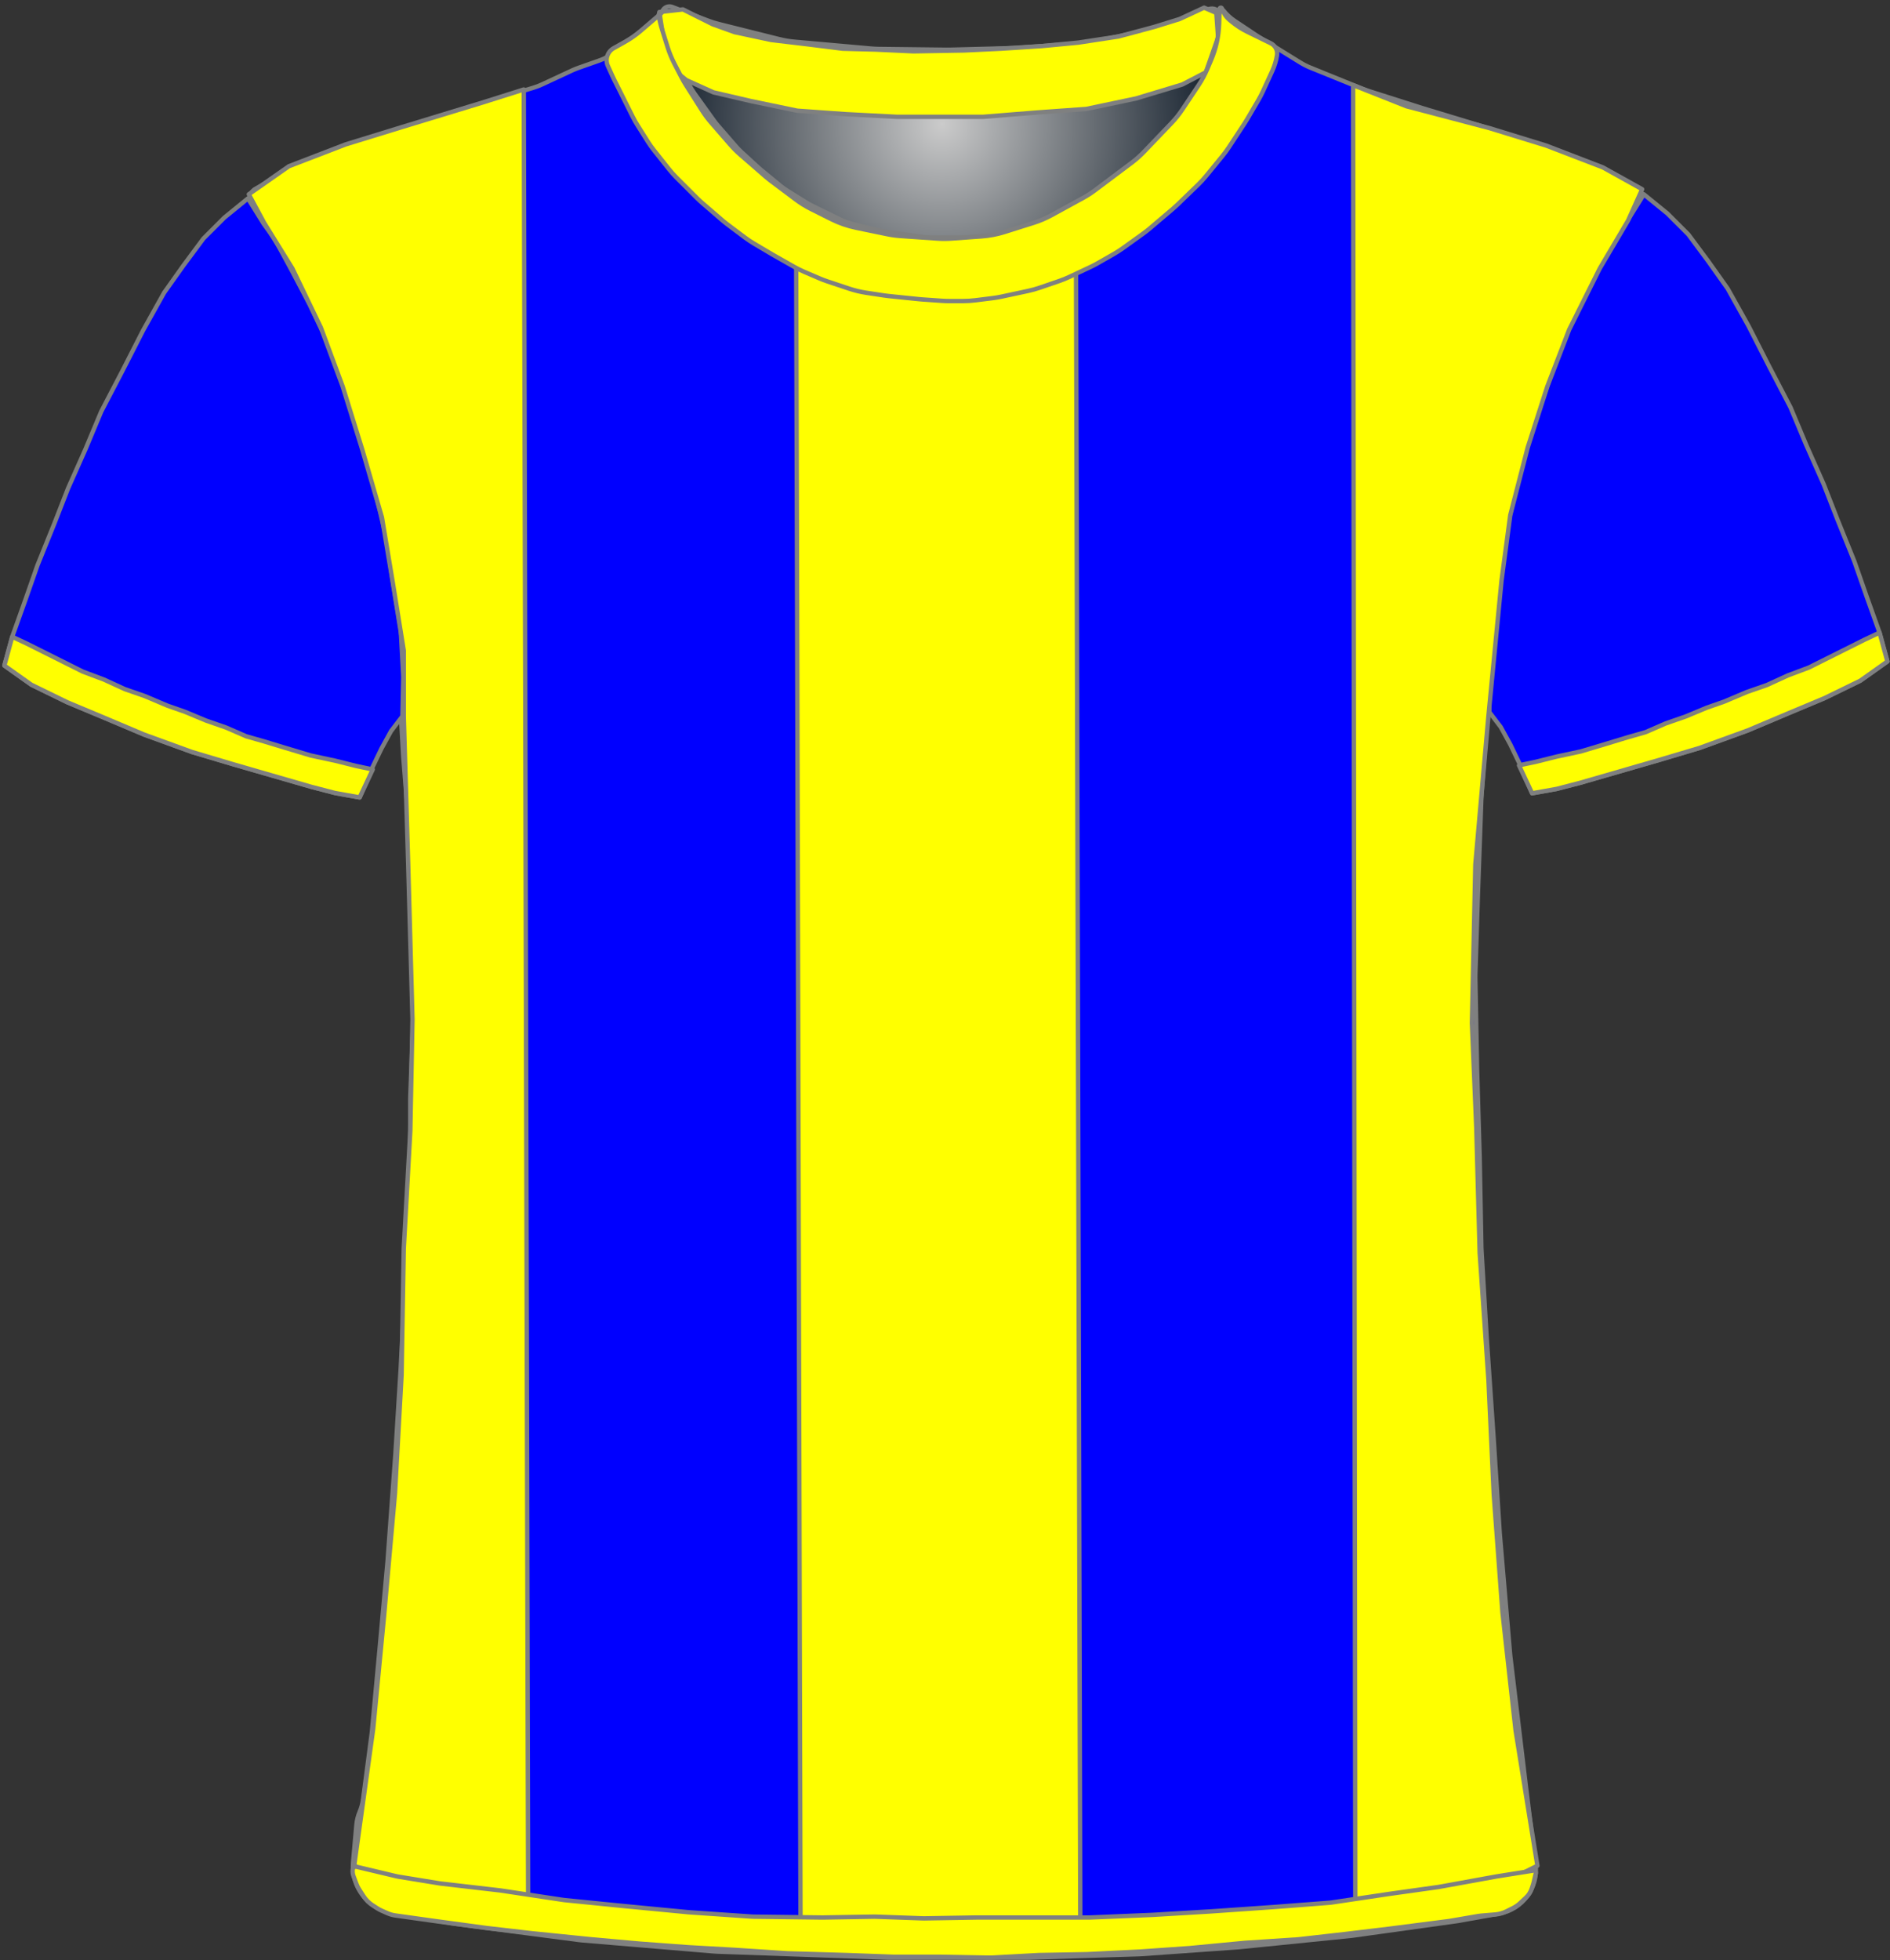 <?xml version="1.0" encoding="UTF-8" standalone="no"?>
<!DOCTYPE svg PUBLIC "-//W3C//DTD SVG 1.1//EN" "http://www.w3.org/Graphics/SVG/1.1/DTD/svg11.dtd">
<svg xmlns="http://www.w3.org/2000/svg" xmlns:xl="http://www.w3.org/1999/xlink" version="1.1" xmlns:dc="http://purl.org/dc/elements/1.1/" viewBox="-8693 19 433 449" width="433" height="449">
  <rect x="-8693" y="19" width="433" height="449" fill="#333333" stroke="none"/>
  <defs>
    <radialGradient cx="0" cy="0" r="1" id="Gradient" gradientUnits="userSpaceOnUse">
      <stop offset="0" stop-color="#cbcbcb"/>
      <stop offset=".434" stop-color="#74797e"/>
      <stop offset="1" stop-color="#010e1d"/>
    </radialGradient>
    <radialGradient id="Obj_Gradient" xl:href="#Gradient" gradientTransform="translate(-8477.241 47.4) scale(70.263)"/>
  </defs>
  <g id="Canvas_52" stroke-dasharray="none" fill="none" fill-opacity="1" stroke="none" stroke-opacity="1">
    <title>Canvas 52</title>
    <g id="Canvas_52_Layer_1">
      <title>Layer 1</title>
      <g id="Graphic_13">
        <path d="M -8538.994 20.59 L -8530.829 23.708 C -8529.971 24.036 -8529.094 24.312 -8528.203 24.534 L -8514.486 27.964 C -8513.324 28.254 -8512.142 28.453 -8510.949 28.56 L -8493.423 30.121 C -8492.835 30.174 -8492.245 30.204 -8491.655 30.211 L -8476.176 30.395 C -8475.886 30.398 -8475.596 30.396 -8475.305 30.389 L -8460.882 30.014 C -8460.521 30.005 -8460.161 29.987 -8459.801 29.96 L -8445.429 28.909 C -8444.438 28.836 -8443.452 28.7 -8442.479 28.5 L -8430.906 26.122 C -8429.864 25.907 -8428.838 25.621 -8427.835 25.265 L -8416.083 21.09 C -8414.993 20.703 -8413.79 21.234 -8413.341 22.3 L -8413.341 22.3 C -8412.819 23.54 -8412.667 24.905 -8412.903 26.229 L -8413.084 27.24 C -8413.387 28.941 -8413.882 30.603 -8414.558 32.193 L -8416.101 35.824 C -8416.66 37.139 -8417.339 38.398 -8418.132 39.586 L -8421.817 45.115 C -8422.565 46.236 -8423.409 47.29 -8424.341 48.263 L -8430.636 54.838 C -8431.505 55.744 -8432.445 56.578 -8433.45 57.332 L -8441.824 63.613 C -8442.701 64.27 -8443.623 64.864 -8444.584 65.39 L -8451.769 69.321 C -8453.081 70.039 -8454.458 70.627 -8455.884 71.077 L -8462.557 73.184 C -8464.273 73.726 -8466.048 74.065 -8467.844 74.193 L -8474.73 74.685 C -8475.803 74.762 -8476.879 74.763 -8477.951 74.689 L -8486.388 74.107 C -8487.422 74.036 -8488.45 73.895 -8489.465 73.685 L -8496.6 72.208 C -8498.552 71.805 -8500.444 71.149 -8502.226 70.257 L -8506.886 67.927 C -8508.12 67.31 -8509.296 66.584 -8510.4 65.756 L -8516.082 61.494 C -8516.521 61.165 -8516.948 60.82 -8517.363 60.46 L -8523.118 55.462 C -8523.932 54.755 -8524.696 53.991 -8525.403 53.177 L -8529.808 48.104 C -8530.562 47.236 -8531.25 46.312 -8531.866 45.341 L -8535.6 39.453 C -8535.96 38.885 -8536.296 38.301 -8536.605 37.703 L -8538.225 34.57 C -8538.834 33.392 -8539.341 32.164 -8539.738 30.899 L -8541.018 26.826 C -8541.233 26.142 -8541.416 25.449 -8541.566 24.749 L -8541.641 24.4 C -8541.835 23.492 -8541.728 22.544 -8541.335 21.703 L -8541.241 21.5 C -8540.846 20.655 -8539.866 20.258 -8538.994 20.59 Z" fill="url(#Obj_Gradient)"/>
        <path d="M -8538.994 20.59 L -8530.829 23.708 C -8529.971 24.036 -8529.094 24.312 -8528.203 24.534 L -8514.486 27.964 C -8513.324 28.254 -8512.142 28.453 -8510.949 28.56 L -8493.423 30.121 C -8492.835 30.174 -8492.245 30.204 -8491.655 30.211 L -8476.176 30.395 C -8475.886 30.398 -8475.596 30.396 -8475.305 30.389 L -8460.882 30.014 C -8460.521 30.005 -8460.161 29.987 -8459.801 29.96 L -8445.429 28.909 C -8444.438 28.836 -8443.452 28.7 -8442.479 28.5 L -8430.906 26.122 C -8429.864 25.907 -8428.838 25.621 -8427.835 25.265 L -8416.083 21.09 C -8414.993 20.703 -8413.79 21.234 -8413.341 22.3 L -8413.341 22.3 C -8412.819 23.54 -8412.667 24.905 -8412.903 26.229 L -8413.084 27.24 C -8413.387 28.941 -8413.882 30.603 -8414.558 32.193 L -8416.101 35.824 C -8416.66 37.139 -8417.339 38.398 -8418.132 39.586 L -8421.817 45.115 C -8422.565 46.236 -8423.409 47.29 -8424.341 48.263 L -8430.636 54.838 C -8431.505 55.744 -8432.445 56.578 -8433.45 57.332 L -8441.824 63.613 C -8442.701 64.27 -8443.623 64.864 -8444.584 65.39 L -8451.769 69.321 C -8453.081 70.039 -8454.458 70.627 -8455.884 71.077 L -8462.557 73.184 C -8464.273 73.726 -8466.048 74.065 -8467.844 74.193 L -8474.73 74.685 C -8475.803 74.762 -8476.879 74.763 -8477.951 74.689 L -8486.388 74.107 C -8487.422 74.036 -8488.45 73.895 -8489.465 73.685 L -8496.6 72.208 C -8498.552 71.805 -8500.444 71.149 -8502.226 70.257 L -8506.886 67.927 C -8508.12 67.31 -8509.296 66.584 -8510.4 65.756 L -8516.082 61.494 C -8516.521 61.165 -8516.948 60.82 -8517.363 60.46 L -8523.118 55.462 C -8523.932 54.755 -8524.696 53.991 -8525.403 53.177 L -8529.808 48.104 C -8530.562 47.236 -8531.25 46.312 -8531.866 45.341 L -8535.6 39.453 C -8535.96 38.885 -8536.296 38.301 -8536.605 37.703 L -8538.225 34.57 C -8538.834 33.392 -8539.341 32.164 -8539.738 30.899 L -8541.018 26.826 C -8541.233 26.142 -8541.416 25.449 -8541.566 24.749 L -8541.641 24.4 C -8541.835 23.492 -8541.728 22.544 -8541.335 21.703 L -8541.241 21.5 C -8540.846 20.655 -8539.866 20.258 -8538.994 20.59 Z" stroke="#7f8080" stroke-linecap="round" stroke-linejoin="round" stroke-width="1"/>
      </g>
      <g id="Graphic_12">
        <path d="M -8603.027 457.264 L -8589.284 459.554 C -8589.101 459.585 -8588.917 459.612 -8588.733 459.636 L -8560.379 463.352 C -8560.133 463.384 -8559.885 463.41 -8559.638 463.431 L -8529.395 465.968 C -8529.138 465.989 -8528.88 466.005 -8528.623 466.014 L -8489.692 467.39 C -8489.503 467.397 -8489.315 467.4 -8489.126 467.4 L -8457.659 467.4 C -8457.493 467.4 -8457.326 467.397 -8457.159 467.392 L -8432.125 466.61 C -8431.914 466.603 -8431.704 466.593 -8431.494 466.578 L -8409.447 465.017 C -8409.288 465.006 -8409.13 464.992 -8408.972 464.976 L -8383.712 462.43 C -8383.51 462.41 -8383.309 462.386 -8383.108 462.358 L -8359.315 459.043 C -8359.111 459.014 -8358.908 458.982 -8358.705 458.946 L -8349.509 457.3 C -8344.182 456.347 -8340.531 451.393 -8341.198 446.023 L -8343.405 428.232 C -8343.408 428.211 -8343.41 428.189 -8343.413 428.168 L -8346.977 398.469 C -8346.998 398.29 -8347.017 398.11 -8347.032 397.93 L -8349.395 370.37 C -8349.404 370.257 -8349.413 370.143 -8349.42 370.029 L -8350.807 348.438 C -8350.808 348.413 -8350.81 348.387 -8350.812 348.362 L -8352.404 325.276 C -8352.407 325.225 -8352.411 325.175 -8352.414 325.124 L -8353.59 305.322 C -8353.603 305.107 -8353.611 304.893 -8353.615 304.678 L -8354.008 284.083 C -8354.009 284.028 -8354.01 283.972 -8354.012 283.917 L -8354.607 263.683 C -8354.608 263.628 -8354.61 263.572 -8354.611 263.517 L -8355.001 243.008 C -8355.007 242.736 -8355.005 242.464 -8354.996 242.193 L -8354.41 223.833 C -8354.41 223.811 -8354.409 223.789 -8354.408 223.767 L -8353.62 201.898 C -8353.613 201.699 -8353.602 201.501 -8353.587 201.303 L -8352.03 180.082 C -8352.016 179.894 -8352.006 179.706 -8351.998 179.517 L -8351.244 159.618 C -8351.221 159.007 -8351.163 158.397 -8351.069 157.792 L -8348.33 139.988 C -8348.25 139.463 -8348.143 138.942 -8348.01 138.428 L -8343.382 120.47 C -8343.267 120.024 -8343.132 119.582 -8342.979 119.147 L -8337.258 102.908 C -8337.092 102.436 -8336.904 101.973 -8336.695 101.519 L -8331.163 89.534 C -8331.061 89.311 -8330.953 89.091 -8330.84 88.874 L -8325.478 78.532 C -8325.432 78.444 -8325.386 78.356 -8325.338 78.269 L -8320.122 68.652 C -8319.385 67.293 -8318.435 66.06 -8317.309 65 L -8317.309 65 C -8316.634 64.365 -8316.602 63.302 -8317.237 62.627 C -8317.362 62.495 -8317.507 62.383 -8317.667 62.298 L -8320.881 60.576 C -8321.1 60.459 -8321.321 60.347 -8321.545 60.24 L -8329.399 56.491 C -8329.806 56.297 -8330.22 56.12 -8330.642 55.961 L -8340.317 52.31 C -8340.512 52.237 -8340.708 52.167 -8340.906 52.101 L -8353.6 47.87 C -8353.74 47.823 -8353.879 47.779 -8354.02 47.736 L -8366.903 43.832 C -8366.974 43.811 -8367.044 43.789 -8367.115 43.766 L -8379.619 39.788 C -8380.012 39.663 -8380.401 39.522 -8380.784 39.367 L -8392.76 34.507 C -8393.591 34.17 -8394.393 33.763 -8395.156 33.291 L -8404.776 27.344 C -8404.931 27.248 -8405.085 27.149 -8405.238 27.048 L -8410.128 23.788 C -8411.109 23.133 -8411.981 22.327 -8412.709 21.4 L -8412.709 21.4 C -8412.815 21.266 -8413.009 21.242 -8413.144 21.348 C -8413.247 21.429 -8413.288 21.565 -8413.246 21.689 L -8413.109 22.1 C -8412.65 23.478 -8412.545 24.949 -8412.805 26.378 L -8413.2 28.551 C -8413.472 30.043 -8413.953 31.488 -8414.631 32.844 L -8416.164 35.909 C -8416.46 36.502 -8416.794 37.077 -8417.162 37.629 L -8420.365 42.434 C -8420.794 43.077 -8421.269 43.688 -8421.786 44.263 L -8426.348 49.332 C -8426.389 49.377 -8426.43 49.423 -8426.472 49.468 L -8432.466 55.976 C -8433.094 56.657 -8433.779 57.283 -8434.515 57.846 L -8439.54 61.688 C -8439.986 62.029 -8440.449 62.346 -8440.929 62.639 L -8447.415 66.594 C -8448.077 66.997 -8448.767 67.352 -8449.48 67.656 L -8456.596 70.684 C -8457.403 71.027 -8458.238 71.304 -8459.091 71.511 L -8463.17 72.5 C -8463.995 72.7 -8464.834 72.834 -8465.68 72.9 L -8471.381 73.35 C -8471.8 73.383 -8472.22 73.4 -8472.64 73.4 L -8479.672 73.4 C -8480.429 73.4 -8481.185 73.346 -8481.935 73.239 L -8489.881 72.104 C -8490.366 72.035 -8490.848 71.943 -8491.325 71.83 L -8497.286 70.41 C -8498.431 70.138 -8499.543 69.739 -8500.601 69.223 L -8506.881 66.156 C -8507.366 65.919 -8507.839 65.657 -8508.298 65.373 L -8512.509 62.758 C -8513.109 62.387 -8513.683 61.975 -8514.228 61.528 L -8518.674 57.876 C -8518.897 57.692 -8519.116 57.502 -8519.329 57.307 L -8523.132 53.821 C -8523.583 53.407 -8524.01 52.968 -8524.411 52.505 L -8528.53 47.753 C -8528.849 47.385 -8529.152 47.002 -8529.436 46.605 L -8533.866 40.436 C -8534.361 39.746 -8534.8 39.019 -8535.179 38.26 L -8537.756 33.107 C -8537.791 33.036 -8537.826 32.964 -8537.861 32.892 L -8539.109 30.3 C -8539.96 28.533 -8540.315 26.569 -8540.138 24.616 L -8539.958 22.633 C -8539.934 22.372 -8540.127 22.14 -8540.389 22.116 C -8540.551 22.101 -8540.71 22.171 -8540.809 22.3 L -8540.809 22.3 C -8541.473 23.162 -8542.253 23.929 -8543.127 24.576 L -8547.024 27.463 C -8547.147 27.554 -8547.272 27.644 -8547.399 27.732 L -8552.021 30.954 C -8553.208 31.781 -8554.501 32.443 -8555.866 32.923 L -8560.473 34.541 C -8560.963 34.714 -8561.445 34.91 -8561.917 35.129 L -8568.764 38.314 C -8569.46 38.637 -8570.178 38.911 -8570.914 39.131 L -8581.784 42.392 C -8581.801 42.397 -8581.818 42.403 -8581.834 42.408 L -8592.802 45.737 C -8592.94 45.779 -8593.078 45.823 -8593.214 45.868 L -8606.136 50.175 C -8606.185 50.192 -8606.234 50.208 -8606.283 50.224 L -8617.651 53.891 C -8618.289 54.097 -8618.914 54.343 -8619.522 54.627 L -8627.454 58.34 C -8627.824 58.513 -8628.187 58.701 -8628.543 58.902 L -8634.49 62.263 C -8635.743 62.971 -8636.184 64.561 -8635.476 65.814 C -8635.399 65.95 -8635.31 66.08 -8635.209 66.2 L -8634.345 67.237 C -8633.59 68.143 -8632.938 69.129 -8632.4 70.179 L -8629.322 76.179 C -8629.247 76.326 -8629.169 76.472 -8629.089 76.617 L -8625.134 83.773 C -8625.051 83.924 -8624.97 84.077 -8624.891 84.231 L -8620.783 92.269 C -8620.534 92.756 -8620.31 93.256 -8620.112 93.766 L -8616.629 102.748 C -8616.616 102.783 -8616.602 102.817 -8616.589 102.852 L -8612.992 111.938 C -8612.87 112.246 -8612.758 112.558 -8612.655 112.873 L -8610.033 120.926 C -8610.017 120.975 -8610.001 121.025 -8609.986 121.075 L -8606.914 130.833 C -8606.711 131.477 -8606.549 132.133 -8606.429 132.798 L -8604.444 143.807 C -8604.421 143.936 -8604.399 144.064 -8604.379 144.193 L -8602.673 155.187 C -8602.631 155.462 -8602.595 155.739 -8602.567 156.016 L -8601.679 164.713 C -8601.633 165.171 -8601.606 165.63 -8601.599 166.091 L -8601.414 178.066 C -8601.411 178.289 -8601.403 178.511 -8601.39 178.733 L -8600.62 192.215 C -8600.613 192.338 -8600.604 192.462 -8600.594 192.585 L -8599.261 209.159 C -8599.226 209.586 -8599.209 210.014 -8599.209 210.443 L -8599.209 222.892 C -8599.209 223.097 -8599.205 223.302 -8599.197 223.507 L -8598.617 238.596 C -8598.612 238.732 -8598.608 238.868 -8598.607 239.004 L -8598.414 253.8 C -8598.411 254.067 -8598.414 254.333 -8598.424 254.6 L -8598.998 270.104 C -8599.006 270.301 -8599.009 270.499 -8599.009 270.696 L -8599.009 284.292 C -8599.009 284.497 -8599.013 284.702 -8599.021 284.907 L -8599.606 300.122 C -8599.608 300.174 -8599.61 300.226 -8599.613 300.278 L -8600.408 316.781 C -8600.409 316.794 -8600.41 316.807 -8600.41 316.819 L -8601.205 332.511 C -8601.208 332.57 -8601.211 332.63 -8601.215 332.689 L -8602.404 351.91 C -8602.407 351.97 -8602.411 352.03 -8602.416 352.09 L -8604.199 376.459 C -8604.206 376.553 -8604.213 376.647 -8604.222 376.74 L -8606.008 396.385 C -8606.009 396.395 -8606.01 396.405 -8606.011 396.415 L -8607.781 415.5 C -8607.8 415.7 -8607.822 415.9 -8607.848 416.099 L -8609.809 431.072 C -8609.942 432.086 -8610.211 433.078 -8610.609 434.02 L -8610.609 434.02 C -8611.007 434.961 -8611.255 435.957 -8611.346 436.975 L -8612.109 445.52 C -8612.617 451.207 -8608.659 456.325 -8603.027 457.264 Z" fill="blue"/>
        <path d="M -8603.027 457.264 L -8589.284 459.554 C -8589.101 459.585 -8588.917 459.612 -8588.733 459.636 L -8560.379 463.352 C -8560.133 463.384 -8559.885 463.41 -8559.638 463.431 L -8529.395 465.968 C -8529.138 465.989 -8528.88 466.005 -8528.623 466.014 L -8489.692 467.39 C -8489.503 467.397 -8489.315 467.4 -8489.126 467.4 L -8457.659 467.4 C -8457.493 467.4 -8457.326 467.397 -8457.159 467.392 L -8432.125 466.61 C -8431.914 466.603 -8431.704 466.593 -8431.494 466.578 L -8409.447 465.017 C -8409.288 465.006 -8409.13 464.992 -8408.972 464.976 L -8383.712 462.43 C -8383.51 462.41 -8383.309 462.386 -8383.108 462.358 L -8359.315 459.043 C -8359.111 459.014 -8358.908 458.982 -8358.705 458.946 L -8349.509 457.3 C -8344.182 456.347 -8340.531 451.393 -8341.198 446.023 L -8343.405 428.232 C -8343.408 428.211 -8343.41 428.189 -8343.413 428.168 L -8346.977 398.469 C -8346.998 398.29 -8347.017 398.11 -8347.032 397.93 L -8349.395 370.37 C -8349.404 370.257 -8349.413 370.143 -8349.42 370.029 L -8350.807 348.438 C -8350.808 348.413 -8350.81 348.387 -8350.812 348.362 L -8352.404 325.276 C -8352.407 325.225 -8352.411 325.175 -8352.414 325.124 L -8353.59 305.322 C -8353.603 305.107 -8353.611 304.893 -8353.615 304.678 L -8354.008 284.083 C -8354.009 284.028 -8354.01 283.972 -8354.012 283.917 L -8354.607 263.683 C -8354.608 263.628 -8354.61 263.572 -8354.611 263.517 L -8355.001 243.008 C -8355.007 242.736 -8355.005 242.464 -8354.996 242.193 L -8354.41 223.833 C -8354.41 223.811 -8354.409 223.789 -8354.408 223.767 L -8353.62 201.898 C -8353.613 201.699 -8353.602 201.501 -8353.587 201.303 L -8352.03 180.082 C -8352.016 179.894 -8352.006 179.706 -8351.998 179.517 L -8351.244 159.618 C -8351.221 159.007 -8351.163 158.397 -8351.069 157.792 L -8348.33 139.988 C -8348.25 139.463 -8348.143 138.942 -8348.01 138.428 L -8343.382 120.47 C -8343.267 120.024 -8343.132 119.582 -8342.979 119.147 L -8337.258 102.908 C -8337.092 102.436 -8336.904 101.973 -8336.695 101.519 L -8331.163 89.534 C -8331.061 89.311 -8330.953 89.091 -8330.84 88.874 L -8325.478 78.532 C -8325.432 78.444 -8325.386 78.356 -8325.338 78.269 L -8320.122 68.652 C -8319.385 67.293 -8318.435 66.06 -8317.309 65 L -8317.309 65 C -8316.634 64.365 -8316.602 63.302 -8317.237 62.627 C -8317.362 62.495 -8317.507 62.383 -8317.667 62.298 L -8320.881 60.576 C -8321.1 60.459 -8321.321 60.347 -8321.545 60.24 L -8329.399 56.491 C -8329.806 56.297 -8330.22 56.12 -8330.642 55.961 L -8340.317 52.31 C -8340.512 52.237 -8340.708 52.167 -8340.906 52.101 L -8353.6 47.87 C -8353.74 47.823 -8353.879 47.779 -8354.02 47.736 L -8366.903 43.832 C -8366.974 43.811 -8367.044 43.789 -8367.115 43.766 L -8379.619 39.788 C -8380.012 39.663 -8380.401 39.522 -8380.784 39.367 L -8392.76 34.507 C -8393.591 34.17 -8394.393 33.763 -8395.156 33.291 L -8404.776 27.344 C -8404.931 27.248 -8405.085 27.149 -8405.238 27.048 L -8410.128 23.788 C -8411.109 23.133 -8411.981 22.327 -8412.709 21.4 L -8412.709 21.4 C -8412.815 21.266 -8413.009 21.242 -8413.144 21.348 C -8413.247 21.429 -8413.288 21.565 -8413.246 21.689 L -8413.109 22.1 C -8412.65 23.478 -8412.545 24.949 -8412.805 26.378 L -8413.2 28.551 C -8413.472 30.043 -8413.953 31.488 -8414.631 32.844 L -8416.164 35.909 C -8416.46 36.502 -8416.794 37.077 -8417.162 37.629 L -8420.365 42.434 C -8420.794 43.077 -8421.269 43.688 -8421.786 44.263 L -8426.348 49.332 C -8426.389 49.377 -8426.43 49.423 -8426.472 49.468 L -8432.466 55.976 C -8433.094 56.657 -8433.779 57.283 -8434.515 57.846 L -8439.54 61.688 C -8439.986 62.029 -8440.449 62.346 -8440.929 62.639 L -8447.415 66.594 C -8448.077 66.997 -8448.767 67.352 -8449.48 67.656 L -8456.596 70.684 C -8457.403 71.027 -8458.238 71.304 -8459.091 71.511 L -8463.17 72.5 C -8463.995 72.7 -8464.834 72.834 -8465.68 72.9 L -8471.381 73.35 C -8471.8 73.383 -8472.22 73.4 -8472.64 73.4 L -8479.672 73.4 C -8480.429 73.4 -8481.185 73.346 -8481.935 73.239 L -8489.881 72.104 C -8490.366 72.035 -8490.848 71.943 -8491.325 71.83 L -8497.286 70.41 C -8498.431 70.138 -8499.543 69.739 -8500.601 69.223 L -8506.881 66.156 C -8507.366 65.919 -8507.839 65.657 -8508.298 65.373 L -8512.509 62.758 C -8513.109 62.387 -8513.683 61.975 -8514.228 61.528 L -8518.674 57.876 C -8518.897 57.692 -8519.116 57.502 -8519.329 57.307 L -8523.132 53.821 C -8523.583 53.407 -8524.01 52.968 -8524.411 52.505 L -8528.53 47.753 C -8528.849 47.385 -8529.152 47.002 -8529.436 46.605 L -8533.866 40.436 C -8534.361 39.746 -8534.8 39.019 -8535.179 38.26 L -8537.756 33.107 C -8537.791 33.036 -8537.826 32.964 -8537.861 32.892 L -8539.109 30.3 C -8539.96 28.533 -8540.315 26.569 -8540.138 24.616 L -8539.958 22.633 C -8539.934 22.372 -8540.127 22.14 -8540.389 22.116 C -8540.551 22.101 -8540.71 22.171 -8540.809 22.3 L -8540.809 22.3 C -8541.473 23.162 -8542.253 23.929 -8543.127 24.576 L -8547.024 27.463 C -8547.147 27.554 -8547.272 27.644 -8547.399 27.732 L -8552.021 30.954 C -8553.208 31.781 -8554.501 32.443 -8555.866 32.923 L -8560.473 34.541 C -8560.963 34.714 -8561.445 34.91 -8561.917 35.129 L -8568.764 38.314 C -8569.46 38.637 -8570.178 38.911 -8570.914 39.131 L -8581.784 42.392 C -8581.801 42.397 -8581.818 42.403 -8581.834 42.408 L -8592.802 45.737 C -8592.94 45.779 -8593.078 45.823 -8593.214 45.868 L -8606.136 50.175 C -8606.185 50.192 -8606.234 50.208 -8606.283 50.224 L -8617.651 53.891 C -8618.289 54.097 -8618.914 54.343 -8619.522 54.627 L -8627.454 58.34 C -8627.824 58.513 -8628.187 58.701 -8628.543 58.902 L -8634.49 62.263 C -8635.743 62.971 -8636.184 64.561 -8635.476 65.814 C -8635.399 65.95 -8635.31 66.08 -8635.209 66.2 L -8634.345 67.237 C -8633.59 68.143 -8632.938 69.129 -8632.4 70.179 L -8629.322 76.179 C -8629.247 76.326 -8629.169 76.472 -8629.089 76.617 L -8625.134 83.773 C -8625.051 83.924 -8624.97 84.077 -8624.891 84.231 L -8620.783 92.269 C -8620.534 92.756 -8620.31 93.256 -8620.112 93.766 L -8616.629 102.748 C -8616.616 102.783 -8616.602 102.817 -8616.589 102.852 L -8612.992 111.938 C -8612.87 112.246 -8612.758 112.558 -8612.655 112.873 L -8610.033 120.926 C -8610.017 120.975 -8610.001 121.025 -8609.986 121.075 L -8606.914 130.833 C -8606.711 131.477 -8606.549 132.133 -8606.429 132.798 L -8604.444 143.807 C -8604.421 143.936 -8604.399 144.064 -8604.379 144.193 L -8602.673 155.187 C -8602.631 155.462 -8602.595 155.739 -8602.567 156.016 L -8601.679 164.713 C -8601.633 165.171 -8601.606 165.63 -8601.599 166.091 L -8601.414 178.066 C -8601.411 178.289 -8601.403 178.511 -8601.39 178.733 L -8600.62 192.215 C -8600.613 192.338 -8600.604 192.462 -8600.594 192.585 L -8599.261 209.159 C -8599.226 209.586 -8599.209 210.014 -8599.209 210.443 L -8599.209 222.892 C -8599.209 223.097 -8599.205 223.302 -8599.197 223.507 L -8598.617 238.596 C -8598.612 238.732 -8598.608 238.868 -8598.607 239.004 L -8598.414 253.8 C -8598.411 254.067 -8598.414 254.333 -8598.424 254.6 L -8598.998 270.104 C -8599.006 270.301 -8599.009 270.499 -8599.009 270.696 L -8599.009 284.292 C -8599.009 284.497 -8599.013 284.702 -8599.021 284.907 L -8599.606 300.122 C -8599.608 300.174 -8599.61 300.226 -8599.613 300.278 L -8600.408 316.781 C -8600.409 316.794 -8600.41 316.807 -8600.41 316.819 L -8601.205 332.511 C -8601.208 332.57 -8601.211 332.63 -8601.215 332.689 L -8602.404 351.91 C -8602.407 351.97 -8602.411 352.03 -8602.416 352.09 L -8604.199 376.459 C -8604.206 376.553 -8604.213 376.647 -8604.222 376.74 L -8606.008 396.385 C -8606.009 396.395 -8606.01 396.405 -8606.011 396.415 L -8607.781 415.5 C -8607.8 415.7 -8607.822 415.9 -8607.848 416.099 L -8609.809 431.072 C -8609.942 432.086 -8610.211 433.078 -8610.609 434.02 L -8610.609 434.02 C -8611.007 434.961 -8611.255 435.957 -8611.346 436.975 L -8612.109 445.52 C -8612.617 451.207 -8608.659 456.325 -8603.027 457.264 Z" stroke="#7f8080" stroke-linecap="round" stroke-linejoin="round" stroke-width="1"/>
      </g>
      <g id="Graphic_11">
        <path d="M -8692 171.446 L -8685.8 175.846 L -8677.6 179.846 L -8669 183.446 L -8660 187.246 L -8649 191.246 L -8639.6 194.046 L -8630.6 196.646 L -8621.6 199.246 L -8616.2 200.646 L -8610.6 201.646 L -8608.2 195.846 L -8605.6 190.446 L -8603.4 186.446 L -8600.8 183.046 L -8600.6 174.046 L -8601.2 163.046 L -8603 152.246 L -8604.6 141.846 L -8607.2 130.846 L -8609.6 121.246 L -8612.4 113.246 L -8615.6 103.846 L -8618.4 96.446 L -8622 88.846 L -8626 81.246 L -8630 73.846 L -8632.6 70.246 L -8636.2 64.446 L -8641.6 68.846 L -8646.4 73.646 L -8651 79.846 L -8655.4 86.046 L -8660.2 94.646 L -8665 104.046 L -8669.8 113.246 L -8673.4 121.846 L -8677.4 130.846 L -8680.6 139.046 L -8684.4 148.446 L -8687.2 156.446 L -8690.2 164.846 Z" fill="blue"/>
        <path d="M -8692 171.446 L -8685.8 175.846 L -8677.6 179.846 L -8669 183.446 L -8660 187.246 L -8649 191.246 L -8639.6 194.046 L -8630.6 196.646 L -8621.6 199.246 L -8616.2 200.646 L -8610.6 201.646 L -8608.2 195.846 L -8605.6 190.446 L -8603.4 186.446 L -8600.8 183.046 L -8600.6 174.046 L -8601.2 163.046 L -8603 152.246 L -8604.6 141.846 L -8607.2 130.846 L -8609.6 121.246 L -8612.4 113.246 L -8615.6 103.846 L -8618.4 96.446 L -8622 88.846 L -8626 81.246 L -8630 73.846 L -8632.6 70.246 L -8636.2 64.446 L -8641.6 68.846 L -8646.4 73.646 L -8651 79.846 L -8655.4 86.046 L -8660.2 94.646 L -8665 104.046 L -8669.8 113.246 L -8673.4 121.846 L -8677.4 130.846 L -8680.6 139.046 L -8684.4 148.446 L -8687.2 156.446 L -8690.2 164.846 Z" stroke="#7f8080" stroke-linecap="round" stroke-linejoin="round" stroke-width="1"/>
      </g>
      <g id="Graphic_10">
        <path d="M -8260.595 170.503 L -8266.795 174.903 L -8274.995 178.903 L -8283.595 182.503 L -8292.595 186.303 L -8303.595 190.303 L -8312.995 193.103 L -8321.995 195.703 L -8330.995 198.303 L -8336.395 199.703 L -8341.995 200.703 L -8344.395 194.903 L -8346.995 189.503 L -8349.195 185.503 L -8351.795 182.103 L -8351.995 173.103 L -8351.395 162.103 L -8349.595 151.303 L -8347.995 140.903 L -8345.395 129.903 L -8342.995 120.303 L -8340.195 112.303 L -8336.995 102.903 L -8334.195 95.503 L -8330.595 87.903 L -8326.595 80.303 L -8322.595 72.903 L -8319.995 69.303 L -8316.395 63.503 L -8310.995 67.903 L -8306.195 72.703 L -8301.595 78.903 L -8297.195 85.103 L -8292.395 93.703 L -8287.595 103.103 L -8282.795 112.303 L -8279.195 120.903 L -8275.195 129.903 L -8271.995 138.103 L -8268.195 147.503 L -8265.395 155.503 L -8262.395 163.903 Z" fill="blue"/>
        <path d="M -8260.595 170.503 L -8266.795 174.903 L -8274.995 178.903 L -8283.595 182.503 L -8292.595 186.303 L -8303.595 190.303 L -8312.995 193.103 L -8321.995 195.703 L -8330.995 198.303 L -8336.395 199.703 L -8341.995 200.703 L -8344.395 194.903 L -8346.995 189.503 L -8349.195 185.503 L -8351.795 182.103 L -8351.995 173.103 L -8351.395 162.103 L -8349.595 151.303 L -8347.995 140.903 L -8345.395 129.903 L -8342.995 120.303 L -8340.195 112.303 L -8336.995 102.903 L -8334.195 95.503 L -8330.595 87.903 L -8326.595 80.303 L -8322.595 72.903 L -8319.995 69.303 L -8316.395 63.503 L -8310.995 67.903 L -8306.195 72.703 L -8301.595 78.903 L -8297.195 85.103 L -8292.395 93.703 L -8287.595 103.103 L -8282.795 112.303 L -8279.195 120.903 L -8275.195 129.903 L -8271.995 138.103 L -8268.195 147.503 L -8265.395 155.503 L -8262.395 163.903 Z" stroke="#7f8080" stroke-linecap="round" stroke-linejoin="round" stroke-width="1"/>
      </g>
      <g id="Graphic_9">
        <path d="M -8692 171.446 L -8685.8 175.846 L -8677.6 179.846 L -8669 183.446 L -8660 187.246 L -8649 191.246 L -8639.6 194.046 L -8630.6 196.646 L -8621.6 199.246 L -8616.2 200.646 L -8610.6 201.646 L -8607.6 195.246 L -8611.4 194.446 L -8616.2 193.246 L -8621.8 192.046 L -8627.8 190.246 L -8632.4 188.846 L -8636.6 187.646 L -8641.2 185.646 L -8645.8 184.046 L -8650.6 182.046 L -8654.6 180.646 L -8659.8 178.446 L -8664.4 176.846 L -8669.2 174.646 L -8674 172.846 L -8678 170.846 L -8682.4 168.646 L -8686.8 166.446 L -8690.2 164.846 Z" fill="yellow"/>
        <path d="M -8692 171.446 L -8685.8 175.846 L -8677.6 179.846 L -8669 183.446 L -8660 187.246 L -8649 191.246 L -8639.6 194.046 L -8630.6 196.646 L -8621.6 199.246 L -8616.2 200.646 L -8610.6 201.646 L -8607.6 195.246 L -8611.4 194.446 L -8616.2 193.246 L -8621.8 192.046 L -8627.8 190.246 L -8632.4 188.846 L -8636.6 187.646 L -8641.2 185.646 L -8645.8 184.046 L -8650.6 182.046 L -8654.6 180.646 L -8659.8 178.446 L -8664.4 176.846 L -8669.2 174.646 L -8674 172.846 L -8678 170.846 L -8682.4 168.646 L -8686.8 166.446 L -8690.2 164.846 Z" stroke="#7f8080" stroke-linecap="round" stroke-linejoin="round" stroke-width="1"/>
      </g>
      <g id="Graphic_8">
        <path d="M -8260.595 170.503 L -8266.795 174.903 L -8274.995 178.903 L -8283.595 182.503 L -8292.595 186.303 L -8303.595 190.303 L -8312.995 193.103 L -8321.995 195.703 L -8330.995 198.303 L -8336.395 199.703 L -8341.995 200.703 L -8344.995 194.303 L -8341.195 193.503 L -8336.395 192.303 L -8330.795 191.103 L -8324.795 189.303 L -8320.195 187.903 L -8315.995 186.703 L -8311.395 184.703 L -8306.795 183.103 L -8301.995 181.103 L -8297.995 179.703 L -8292.795 177.503 L -8288.195 175.903 L -8283.395 173.703 L -8278.595 171.903 L -8274.595 169.903 L -8270.195 167.703 L -8265.795 165.503 L -8262.395 163.903 Z" fill="yellow"/>
        <path d="M -8260.595 170.503 L -8266.795 174.903 L -8274.995 178.903 L -8283.595 182.503 L -8292.595 186.303 L -8303.595 190.303 L -8312.995 193.103 L -8321.995 195.703 L -8330.995 198.303 L -8336.395 199.703 L -8341.995 200.703 L -8344.995 194.303 L -8341.195 193.503 L -8336.395 192.303 L -8330.795 191.103 L -8324.795 189.303 L -8320.195 187.903 L -8315.995 186.703 L -8311.395 184.703 L -8306.795 183.103 L -8301.995 181.103 L -8297.995 179.703 L -8292.795 177.503 L -8288.195 175.903 L -8283.395 173.703 L -8278.595 171.903 L -8274.595 169.903 L -8270.195 167.703 L -8265.795 165.503 L -8262.395 163.903 Z" stroke="#7f8080" stroke-linecap="round" stroke-linejoin="round" stroke-width="1"/>
      </g>
      <g id="Graphic_7">
        <path d="M -8541.941 21.756 L -8536.541 21.156 L -8529.741 24.556 L -8524.741 26.356 L -8516.341 28.156 L -8507.941 29.156 L -8499.941 30.156 L -8492.341 30.356 L -8483.741 30.756 L -8472.141 30.556 L -8463.741 30.156 L -8454.341 29.556 L -8445.941 28.756 L -8436.741 27.356 L -8428.541 25.156 L -8422.741 23.356 L -8417.141 20.756 L -8414.341 21.956 L -8413.941 27.556 L -8416.741 35.556 L -8422.141 38.356 L -8432.741 41.556 L -8444.141 43.956 L -8455.341 44.756 L -8467.741 45.756 L -8478.141 45.756 L -8487.541 45.756 L -8499.141 45.156 L -8510.341 44.356 L -8520.941 42.156 L -8529.541 40.156 L -8535.741 37.356 L -8537.741 35.756 L -8540.941 28.156 Z" fill="yellow"/>
        <path d="M -8541.941 21.756 L -8536.541 21.156 L -8529.741 24.556 L -8524.741 26.356 L -8516.341 28.156 L -8507.941 29.156 L -8499.941 30.156 L -8492.341 30.356 L -8483.741 30.756 L -8472.141 30.556 L -8463.741 30.156 L -8454.341 29.556 L -8445.941 28.756 L -8436.741 27.356 L -8428.541 25.156 L -8422.741 23.356 L -8417.141 20.756 L -8414.341 21.956 L -8413.941 27.556 L -8416.741 35.556 L -8422.141 38.356 L -8432.741 41.556 L -8444.141 43.956 L -8455.341 44.756 L -8467.741 45.756 L -8478.141 45.756 L -8487.541 45.756 L -8499.141 45.156 L -8510.341 44.356 L -8520.941 42.156 L -8529.541 40.156 L -8535.741 37.356 L -8537.741 35.756 L -8540.941 28.156 Z" stroke="#7f8080" stroke-linecap="round" stroke-linejoin="round" stroke-width="1"/>
      </g>
      <g id="Graphic_6">
        <path d="M -8382.5 457.5 L -8368 454 L -8357 451 L -8344.781 448.341 L -8340.781 446.341 L -8345.781 415.341 L -8348.781 388.341 L -8350.781 361.341 L -8352 335 L -8354 306 L -8354.781 277.341 L -8355.781 253.341 L -8355 217 L -8352 183 L -8349 152 L -8347 137 L -8343 121.5 L -8338.5 107.5 L -8333.5 94.5 L -8326.5 80.5 L -8320 69.5 L -8316.781 62.341 L -8325.781 57.341 L -8338.781 52.341 L -8351.781 48.341 L -8370.781 43.341 L -8383 38.5 Z" fill="yellow"/>
        <path d="M -8382.5 457.5 L -8368 454 L -8357 451 L -8344.781 448.341 L -8340.781 446.341 L -8345.781 415.341 L -8348.781 388.341 L -8350.781 361.341 L -8352 335 L -8354 306 L -8354.781 277.341 L -8355.781 253.341 L -8355 217 L -8352 183 L -8349 152 L -8347 137 L -8343 121.5 L -8338.5 107.5 L -8333.5 94.5 L -8326.5 80.5 L -8320 69.5 L -8316.781 62.341 L -8325.781 57.341 L -8338.781 52.341 L -8351.781 48.341 L -8370.781 43.341 L -8383 38.5 Z" stroke="#7f8080" stroke-linecap="round" stroke-linejoin="round" stroke-width="1"/>
      </g>
      <g id="Graphic_5">
        <path d="M -8509.6 461.4 L -8486.623 462.5 L -8465.123 461 L -8446.123 461 L -8445.5 461 L -8446.5 73.5 L -8473.16 79 L -8499 75 L -8510.6 75.8 Z" fill="yellow"/>
        <path d="M -8509.6 461.4 L -8486.623 462.5 L -8465.123 461 L -8446.123 461 L -8445.5 461 L -8446.5 73.5 L -8473.16 79 L -8499 75 L -8510.6 75.8 Z" stroke="#7f8080" stroke-linecap="round" stroke-linejoin="round" stroke-width="1"/>
      </g>
      <g id="Graphic_4">
        <path d="M -8572 455.5 L -8586 456 L -8598 455 L -8608 451.5 L -8611.814 446.075 L -8607.5 415 L -8605 389 L -8602.5 361 L -8601 334 L -8600.5 305 L -8599 278 L -8598.5 252.5 L -8599.5 216.5 L -8600.5 183 L -8600.5 168 L -8603 152.5 L -8605.5 137.5 L -8610 122 L -8614.5 107.5 L -8619.5 94 L -8626 80.5 L -8632.5 70 L -8636 63.5 L -8626.814 57.075 L -8613.814 52.075 L -8600.814 48.075 L -8582.5 42.5 L -8573 39.5 Z" fill="yellow"/>
        <path d="M -8572 455.5 L -8586 456 L -8598 455 L -8608 451.5 L -8611.814 446.075 L -8607.5 415 L -8605 389 L -8602.5 361 L -8601 334 L -8600.5 305 L -8599 278 L -8598.5 252.5 L -8599.5 216.5 L -8600.5 183 L -8600.5 168 L -8603 152.5 L -8605.5 137.5 L -8610 122 L -8614.5 107.5 L -8619.5 94 L -8626 80.5 L -8632.5 70 L -8636 63.5 L -8626.814 57.075 L -8613.814 52.075 L -8600.814 48.075 L -8582.5 42.5 L -8573 39.5 Z" stroke="#7f8080" stroke-linecap="round" stroke-linejoin="round" stroke-width="1"/>
      </g>
      <g id="Graphic_3">
        <path d="M -8612.187 447.2 L -8612.187 447.2 C -8612.252 447.726 -8612.19 448.259 -8612.004 448.755 L -8611.353 450.491 C -8611.176 450.962 -8610.949 451.413 -8610.675 451.836 L -8609.708 453.332 C -8609.167 454.168 -8608.454 454.879 -8607.616 455.417 L -8606.538 456.11 C -8606.238 456.303 -8605.923 456.473 -8605.597 456.618 L -8604.28 457.204 C -8603.683 457.469 -8603.053 457.649 -8602.406 457.74 L -8593.396 459.001 C -8593.386 459.003 -8593.376 459.004 -8593.366 459.005 L -8581.65 460.594 C -8581.604 460.6 -8581.558 460.606 -8581.512 460.611 L -8571.229 461.798 C -8571.197 461.801 -8571.165 461.805 -8571.133 461.808 L -8557.423 463.199 C -8557.395 463.202 -8557.367 463.205 -8557.339 463.207 L -8546.233 464.199 C -8546.198 464.202 -8546.163 464.205 -8546.128 464.207 L -8535.442 464.999 C -8535.401 465.002 -8535.361 465.005 -8535.32 465.007 L -8524.812 465.602 C -8524.791 465.603 -8524.77 465.604 -8524.75 465.605 L -8512.707 466.395 C -8512.623 466.401 -8512.539 466.405 -8512.455 466.407 L -8499.007 466.803 C -8498.99 466.803 -8498.972 466.804 -8498.954 466.804 L -8488.31 467.199 C -8488.224 467.202 -8488.138 467.203 -8488.051 467.203 L -8477.442 467.203 C -8477.401 467.203 -8477.36 467.204 -8477.319 467.204 L -8466.233 467.399 C -8466.065 467.402 -8465.897 467.399 -8465.729 467.39 L -8455.108 466.81 C -8455.023 466.806 -8454.938 466.803 -8454.854 466.801 L -8444.089 466.605 C -8444.017 466.604 -8443.945 466.602 -8443.873 466.598 L -8431.854 466.007 C -8431.805 466.005 -8431.756 466.002 -8431.708 465.998 L -8420.468 465.209 C -8420.41 465.205 -8420.352 465.201 -8420.294 465.195 L -8407.883 464.013 C -8407.815 464.007 -8407.746 464.001 -8407.678 463.997 L -8395.746 463.214 C -8395.636 463.207 -8395.526 463.197 -8395.416 463.185 L -8385.004 462.006 C -8384.989 462.004 -8384.973 462.002 -8384.958 462.001 L -8375.01 460.807 C -8374.99 460.805 -8374.971 460.802 -8374.952 460.8 L -8361.116 459.022 C -8361.019 459.01 -8360.922 458.995 -8360.825 458.978 L -8354.272 457.855 C -8354.071 457.821 -8353.868 457.795 -8353.665 457.778 L -8350.433 457.511 C -8349.544 457.438 -8348.677 457.195 -8347.879 456.796 L -8346.392 456.053 C -8345.792 455.752 -8345.238 455.367 -8344.747 454.909 L -8343.412 453.663 C -8342.805 453.097 -8342.349 452.387 -8342.087 451.6 L -8341.792 450.716 C -8341.722 450.505 -8341.662 450.292 -8341.612 450.076 L -8341.142 448.041 C -8341.107 447.888 -8341.141 447.728 -8341.234 447.602 L -8341.234 447.602 C -8341.324 447.48 -8341.475 447.418 -8341.625 447.442 L -8350.104 448.791 C -8350.155 448.799 -8350.206 448.808 -8350.257 448.817 L -8363.242 451.178 C -8363.334 451.195 -8363.427 451.21 -8363.521 451.223 L -8374.751 452.799 C -8374.771 452.802 -8374.791 452.805 -8374.811 452.808 L -8387.934 454.766 C -8388.098 454.791 -8388.264 454.81 -8388.43 454.822 L -8401.155 455.801 C -8401.172 455.803 -8401.189 455.804 -8401.207 455.805 L -8415.547 456.801 C -8415.57 456.803 -8415.592 456.804 -8415.615 456.805 L -8428.918 457.6 C -8428.96 457.602 -8429.002 457.604 -8429.044 457.606 L -8443.235 458.197 C -8443.332 458.201 -8443.429 458.203 -8443.527 458.203 L -8469.322 458.203 C -8469.361 458.203 -8469.4 458.204 -8469.439 458.204 L -8481.198 458.4 C -8481.32 458.402 -8481.442 458.401 -8481.564 458.397 L -8492.398 458.01 C -8492.52 458.006 -8492.642 458.004 -8492.764 458.006 L -8504.479 458.202 C -8504.547 458.203 -8504.615 458.203 -8504.683 458.202 L -8520.385 458.006 C -8520.516 458.004 -8520.646 457.999 -8520.776 457.99 L -8535.086 457.01 C -8535.149 457.005 -8535.212 457 -8535.276 456.994 L -8549.767 455.605 C -8549.776 455.604 -8549.786 455.603 -8549.795 455.602 L -8563.607 454.221 C -8563.723 454.209 -8563.838 454.195 -8563.954 454.177 L -8578.263 452.021 C -8578.341 452.009 -8578.42 451.999 -8578.499 451.99 L -8592.019 450.422 C -8592.127 450.41 -8592.234 450.395 -8592.341 450.377 L -8601.733 448.844 C -8601.898 448.817 -8602.062 448.784 -8602.225 448.745 L -8611.302 446.587 C -8611.691 446.494 -8612.08 446.734 -8612.173 447.122 C -8612.179 447.148 -8612.184 447.174 -8612.187 447.2 Z" fill="yellow"/>
        <path d="M -8612.187 447.2 L -8612.187 447.2 C -8612.252 447.726 -8612.19 448.259 -8612.004 448.755 L -8611.353 450.491 C -8611.176 450.962 -8610.949 451.413 -8610.675 451.836 L -8609.708 453.332 C -8609.167 454.168 -8608.454 454.879 -8607.616 455.417 L -8606.538 456.11 C -8606.238 456.303 -8605.923 456.473 -8605.597 456.618 L -8604.28 457.204 C -8603.683 457.469 -8603.053 457.649 -8602.406 457.74 L -8593.396 459.001 C -8593.386 459.003 -8593.376 459.004 -8593.366 459.005 L -8581.65 460.594 C -8581.604 460.6 -8581.558 460.606 -8581.512 460.611 L -8571.229 461.798 C -8571.197 461.801 -8571.165 461.805 -8571.133 461.808 L -8557.423 463.199 C -8557.395 463.202 -8557.367 463.205 -8557.339 463.207 L -8546.233 464.199 C -8546.198 464.202 -8546.163 464.205 -8546.128 464.207 L -8535.442 464.999 C -8535.401 465.002 -8535.361 465.005 -8535.32 465.007 L -8524.812 465.602 C -8524.791 465.603 -8524.77 465.604 -8524.75 465.605 L -8512.707 466.395 C -8512.623 466.401 -8512.539 466.405 -8512.455 466.407 L -8499.007 466.803 C -8498.99 466.803 -8498.972 466.804 -8498.954 466.804 L -8488.31 467.199 C -8488.224 467.202 -8488.138 467.203 -8488.051 467.203 L -8477.442 467.203 C -8477.401 467.203 -8477.36 467.204 -8477.319 467.204 L -8466.233 467.399 C -8466.065 467.402 -8465.897 467.399 -8465.729 467.39 L -8455.108 466.81 C -8455.023 466.806 -8454.938 466.803 -8454.854 466.801 L -8444.089 466.605 C -8444.017 466.604 -8443.945 466.602 -8443.873 466.598 L -8431.854 466.007 C -8431.805 466.005 -8431.756 466.002 -8431.708 465.998 L -8420.468 465.209 C -8420.41 465.205 -8420.352 465.201 -8420.294 465.195 L -8407.883 464.013 C -8407.815 464.007 -8407.746 464.001 -8407.678 463.997 L -8395.746 463.214 C -8395.636 463.207 -8395.526 463.197 -8395.416 463.185 L -8385.004 462.006 C -8384.989 462.004 -8384.973 462.002 -8384.958 462.001 L -8375.01 460.807 C -8374.99 460.805 -8374.971 460.802 -8374.952 460.8 L -8361.116 459.022 C -8361.019 459.01 -8360.922 458.995 -8360.825 458.978 L -8354.272 457.855 C -8354.071 457.821 -8353.868 457.795 -8353.665 457.778 L -8350.433 457.511 C -8349.544 457.438 -8348.677 457.195 -8347.879 456.796 L -8346.392 456.053 C -8345.792 455.752 -8345.238 455.367 -8344.747 454.909 L -8343.412 453.663 C -8342.805 453.097 -8342.349 452.387 -8342.087 451.6 L -8341.792 450.716 C -8341.722 450.505 -8341.662 450.292 -8341.612 450.076 L -8341.142 448.041 C -8341.107 447.888 -8341.141 447.728 -8341.234 447.602 L -8341.234 447.602 C -8341.324 447.48 -8341.475 447.418 -8341.625 447.442 L -8350.104 448.791 C -8350.155 448.799 -8350.206 448.808 -8350.257 448.817 L -8363.242 451.178 C -8363.334 451.195 -8363.427 451.21 -8363.521 451.223 L -8374.751 452.799 C -8374.771 452.802 -8374.791 452.805 -8374.811 452.808 L -8387.934 454.766 C -8388.098 454.791 -8388.264 454.81 -8388.43 454.822 L -8401.155 455.801 C -8401.172 455.803 -8401.189 455.804 -8401.207 455.805 L -8415.547 456.801 C -8415.57 456.803 -8415.592 456.804 -8415.615 456.805 L -8428.918 457.6 C -8428.96 457.602 -8429.002 457.604 -8429.044 457.606 L -8443.235 458.197 C -8443.332 458.201 -8443.429 458.203 -8443.527 458.203 L -8469.322 458.203 C -8469.361 458.203 -8469.4 458.204 -8469.439 458.204 L -8481.198 458.4 C -8481.32 458.402 -8481.442 458.401 -8481.564 458.397 L -8492.398 458.01 C -8492.52 458.006 -8492.642 458.004 -8492.764 458.006 L -8504.479 458.202 C -8504.547 458.203 -8504.615 458.203 -8504.683 458.202 L -8520.385 458.006 C -8520.516 458.004 -8520.646 457.999 -8520.776 457.99 L -8535.086 457.01 C -8535.149 457.005 -8535.212 457 -8535.276 456.994 L -8549.767 455.605 C -8549.776 455.604 -8549.786 455.603 -8549.795 455.602 L -8563.607 454.221 C -8563.723 454.209 -8563.838 454.195 -8563.954 454.177 L -8578.263 452.021 C -8578.341 452.009 -8578.42 451.999 -8578.499 451.99 L -8592.019 450.422 C -8592.127 450.41 -8592.234 450.395 -8592.341 450.377 L -8601.733 448.844 C -8601.898 448.817 -8602.062 448.784 -8602.225 448.745 L -8611.302 446.587 C -8611.691 446.494 -8612.08 446.734 -8612.173 447.122 C -8612.179 447.148 -8612.184 447.174 -8612.187 447.2 Z" stroke="#7f8080" stroke-linecap="round" stroke-linejoin="round" stroke-width="1"/>
      </g>
      <g id="Graphic_2">
        <path d="M -8541.428 21.964 L -8546.157 26.017 C -8547.307 27.003 -8548.552 27.873 -8549.874 28.614 L -8552.4 30.032 C -8553.836 30.837 -8554.416 32.606 -8553.738 34.105 L -8552.72 36.352 C -8552.598 36.62 -8552.472 36.887 -8552.34 37.15 L -8548.051 45.729 C -8547.709 46.412 -8547.333 47.078 -8546.925 47.725 L -8544.599 51.408 C -8544.158 52.105 -8543.681 52.778 -8543.168 53.424 L -8539.757 57.722 C -8539.211 58.41 -8538.626 59.066 -8538.005 59.687 L -8533.339 64.353 C -8532.938 64.754 -8532.523 65.14 -8532.093 65.51 L -8527.53 69.444 C -8527.135 69.784 -8526.729 70.111 -8526.312 70.424 L -8522.337 73.405 C -8521.671 73.904 -8520.979 74.367 -8520.263 74.792 L -8516.13 77.241 C -8516.002 77.317 -8515.873 77.391 -8515.743 77.465 L -8511.046 80.127 C -8510.308 80.545 -8509.547 80.922 -8508.767 81.257 L -8505.217 82.778 C -8504.631 83.029 -8504.035 83.256 -8503.43 83.457 L -8498.412 85.13 C -8497.165 85.546 -8495.884 85.854 -8494.584 86.051 L -8490.485 86.672 C -8490.12 86.727 -8489.754 86.774 -8489.386 86.811 L -8482.505 87.517 C -8482.26 87.542 -8482.015 87.563 -8481.769 87.581 L -8477.242 87.898 C -8476.706 87.936 -8476.169 87.955 -8475.632 87.955 L -8472.37 87.955 C -8471.416 87.955 -8470.463 87.895 -8469.517 87.777 L -8465.528 87.279 C -8464.868 87.196 -8464.212 87.085 -8463.562 86.946 L -8457.48 85.642 C -8456.586 85.451 -8455.704 85.206 -8454.839 84.91 L -8450.33 83.364 C -8449.536 83.091 -8448.757 82.775 -8447.997 82.418 L -8443.163 80.143 C -8442.613 79.884 -8442.073 79.604 -8441.545 79.302 L -8437.777 77.149 C -8437.085 76.753 -8436.413 76.321 -8435.765 75.856 L -8431.089 72.495 C -8430.588 72.135 -8430.102 71.755 -8429.632 71.356 L -8424.311 66.841 C -8423.929 66.517 -8423.557 66.18 -8423.197 65.832 L -8418.498 61.284 C -8417.858 60.665 -8417.255 60.009 -8416.691 59.321 L -8412.898 54.684 C -8412.391 54.065 -8411.917 53.42 -8411.478 52.751 L -8407.861 47.247 C -8407.645 46.919 -8407.438 46.585 -8407.24 46.247 L -8404.717 41.943 C -8404.331 41.285 -8403.978 40.607 -8403.659 39.914 L -8401.541 35.303 C -8401.008 34.143 -8400.637 32.915 -8400.438 31.655 L -8400.438 31.655 C -8400.259 30.525 -8400.839 29.412 -8401.866 28.91 L -8407.159 26.322 C -8408.474 25.679 -8409.708 24.885 -8410.838 23.955 L -8411.244 23.62 C -8412.088 22.925 -8412.711 21.999 -8413.038 20.955 L -8413.038 20.955 C -8413.084 20.805 -8413.243 20.722 -8413.392 20.769 C -8413.508 20.805 -8413.587 20.91 -8413.591 21.03 L -8413.7 24.453 C -8413.791 27.296 -8414.408 30.098 -8415.521 32.716 L -8416.398 34.779 C -8416.957 36.093 -8417.636 37.353 -8418.428 38.541 L -8422.114 44.07 C -8422.862 45.191 -8423.706 46.244 -8424.638 47.218 L -8430.933 53.792 C -8431.801 54.699 -8432.742 55.533 -8433.746 56.286 L -8442.121 62.568 C -8442.998 63.225 -8443.92 63.819 -8444.881 64.345 L -8452.066 68.276 C -8453.377 68.993 -8454.755 69.581 -8456.18 70.031 L -8462.853 72.139 C -8464.57 72.681 -8466.345 73.02 -8468.141 73.148 L -8475.027 73.64 C -8476.099 73.716 -8477.176 73.718 -8478.248 73.644 L -8486.685 73.062 C -8487.719 72.991 -8488.747 72.849 -8489.762 72.639 L -8496.897 71.163 C -8498.849 70.759 -8500.74 70.103 -8502.523 69.212 L -8507.183 66.882 C -8508.417 66.265 -8509.593 65.538 -8510.697 64.71 L -8516.379 60.449 C -8516.818 60.12 -8517.245 59.775 -8517.659 59.415 L -8523.415 54.417 C -8524.229 53.71 -8524.992 52.946 -8525.7 52.132 L -8530.105 47.059 C -8530.859 46.191 -8531.547 45.267 -8532.163 44.296 L -8535.897 38.408 C -8536.257 37.839 -8536.592 37.255 -8536.902 36.657 L -8538.522 33.525 C -8539.131 32.347 -8539.637 31.119 -8540.035 29.854 L -8541.315 25.78 C -8541.53 25.097 -8541.713 24.404 -8541.863 23.704 L -8542.088 22.652 C -8542.173 22.255 -8541.947 21.857 -8541.562 21.727 L -8541.562 21.727 C -8541.49 21.703 -8541.411 21.742 -8541.387 21.814 C -8541.369 21.868 -8541.385 21.927 -8541.428 21.964 Z" fill="yellow"/>
        <path d="M -8541.428 21.964 L -8546.157 26.017 C -8547.307 27.003 -8548.552 27.873 -8549.874 28.614 L -8552.4 30.032 C -8553.836 30.837 -8554.416 32.606 -8553.738 34.105 L -8552.72 36.352 C -8552.598 36.62 -8552.472 36.887 -8552.34 37.15 L -8548.051 45.729 C -8547.709 46.412 -8547.333 47.078 -8546.925 47.725 L -8544.599 51.408 C -8544.158 52.105 -8543.681 52.778 -8543.168 53.424 L -8539.757 57.722 C -8539.211 58.41 -8538.626 59.066 -8538.005 59.687 L -8533.339 64.353 C -8532.938 64.754 -8532.523 65.14 -8532.093 65.51 L -8527.53 69.444 C -8527.135 69.784 -8526.729 70.111 -8526.312 70.424 L -8522.337 73.405 C -8521.671 73.904 -8520.979 74.367 -8520.263 74.792 L -8516.13 77.241 C -8516.002 77.317 -8515.873 77.391 -8515.743 77.465 L -8511.046 80.127 C -8510.308 80.545 -8509.547 80.922 -8508.767 81.257 L -8505.217 82.778 C -8504.631 83.029 -8504.035 83.256 -8503.43 83.457 L -8498.412 85.13 C -8497.165 85.546 -8495.884 85.854 -8494.584 86.051 L -8490.485 86.672 C -8490.12 86.727 -8489.754 86.774 -8489.386 86.811 L -8482.505 87.517 C -8482.26 87.542 -8482.015 87.563 -8481.769 87.581 L -8477.242 87.898 C -8476.706 87.936 -8476.169 87.955 -8475.632 87.955 L -8472.37 87.955 C -8471.416 87.955 -8470.463 87.895 -8469.517 87.777 L -8465.528 87.279 C -8464.868 87.196 -8464.212 87.085 -8463.562 86.946 L -8457.48 85.642 C -8456.586 85.451 -8455.704 85.206 -8454.839 84.91 L -8450.33 83.364 C -8449.536 83.091 -8448.757 82.775 -8447.997 82.418 L -8443.163 80.143 C -8442.613 79.884 -8442.073 79.604 -8441.545 79.302 L -8437.777 77.149 C -8437.085 76.753 -8436.413 76.321 -8435.765 75.856 L -8431.089 72.495 C -8430.588 72.135 -8430.102 71.755 -8429.632 71.356 L -8424.311 66.841 C -8423.929 66.517 -8423.557 66.18 -8423.197 65.832 L -8418.498 61.284 C -8417.858 60.665 -8417.255 60.009 -8416.691 59.321 L -8412.898 54.684 C -8412.391 54.065 -8411.917 53.42 -8411.478 52.751 L -8407.861 47.247 C -8407.645 46.919 -8407.438 46.585 -8407.24 46.247 L -8404.717 41.943 C -8404.331 41.285 -8403.978 40.607 -8403.659 39.914 L -8401.541 35.303 C -8401.008 34.143 -8400.637 32.915 -8400.438 31.655 L -8400.438 31.655 C -8400.259 30.525 -8400.839 29.412 -8401.866 28.91 L -8407.159 26.322 C -8408.474 25.679 -8409.708 24.885 -8410.838 23.955 L -8411.244 23.62 C -8412.088 22.925 -8412.711 21.999 -8413.038 20.955 L -8413.038 20.955 C -8413.084 20.805 -8413.243 20.722 -8413.392 20.769 C -8413.508 20.805 -8413.587 20.91 -8413.591 21.03 L -8413.7 24.453 C -8413.791 27.296 -8414.408 30.098 -8415.521 32.716 L -8416.398 34.779 C -8416.957 36.093 -8417.636 37.353 -8418.428 38.541 L -8422.114 44.07 C -8422.862 45.191 -8423.706 46.244 -8424.638 47.218 L -8430.933 53.792 C -8431.801 54.699 -8432.742 55.533 -8433.746 56.286 L -8442.121 62.568 C -8442.998 63.225 -8443.92 63.819 -8444.881 64.345 L -8452.066 68.276 C -8453.377 68.993 -8454.755 69.581 -8456.18 70.031 L -8462.853 72.139 C -8464.57 72.681 -8466.345 73.02 -8468.141 73.148 L -8475.027 73.64 C -8476.099 73.716 -8477.176 73.718 -8478.248 73.644 L -8486.685 73.062 C -8487.719 72.991 -8488.747 72.849 -8489.762 72.639 L -8496.897 71.163 C -8498.849 70.759 -8500.74 70.103 -8502.523 69.212 L -8507.183 66.882 C -8508.417 66.265 -8509.593 65.538 -8510.697 64.71 L -8516.379 60.449 C -8516.818 60.12 -8517.245 59.775 -8517.659 59.415 L -8523.415 54.417 C -8524.229 53.71 -8524.992 52.946 -8525.7 52.132 L -8530.105 47.059 C -8530.859 46.191 -8531.547 45.267 -8532.163 44.296 L -8535.897 38.408 C -8536.257 37.839 -8536.592 37.255 -8536.902 36.657 L -8538.522 33.525 C -8539.131 32.347 -8539.637 31.119 -8540.035 29.854 L -8541.315 25.78 C -8541.53 25.097 -8541.713 24.404 -8541.863 23.704 L -8542.088 22.652 C -8542.173 22.255 -8541.947 21.857 -8541.562 21.727 L -8541.562 21.727 C -8541.49 21.703 -8541.411 21.742 -8541.387 21.814 C -8541.369 21.868 -8541.385 21.927 -8541.428 21.964 Z" stroke="#7f8080" stroke-linecap="round" stroke-linejoin="round" stroke-width="1"/>
      </g>
    </g>
  </g>
</svg>
